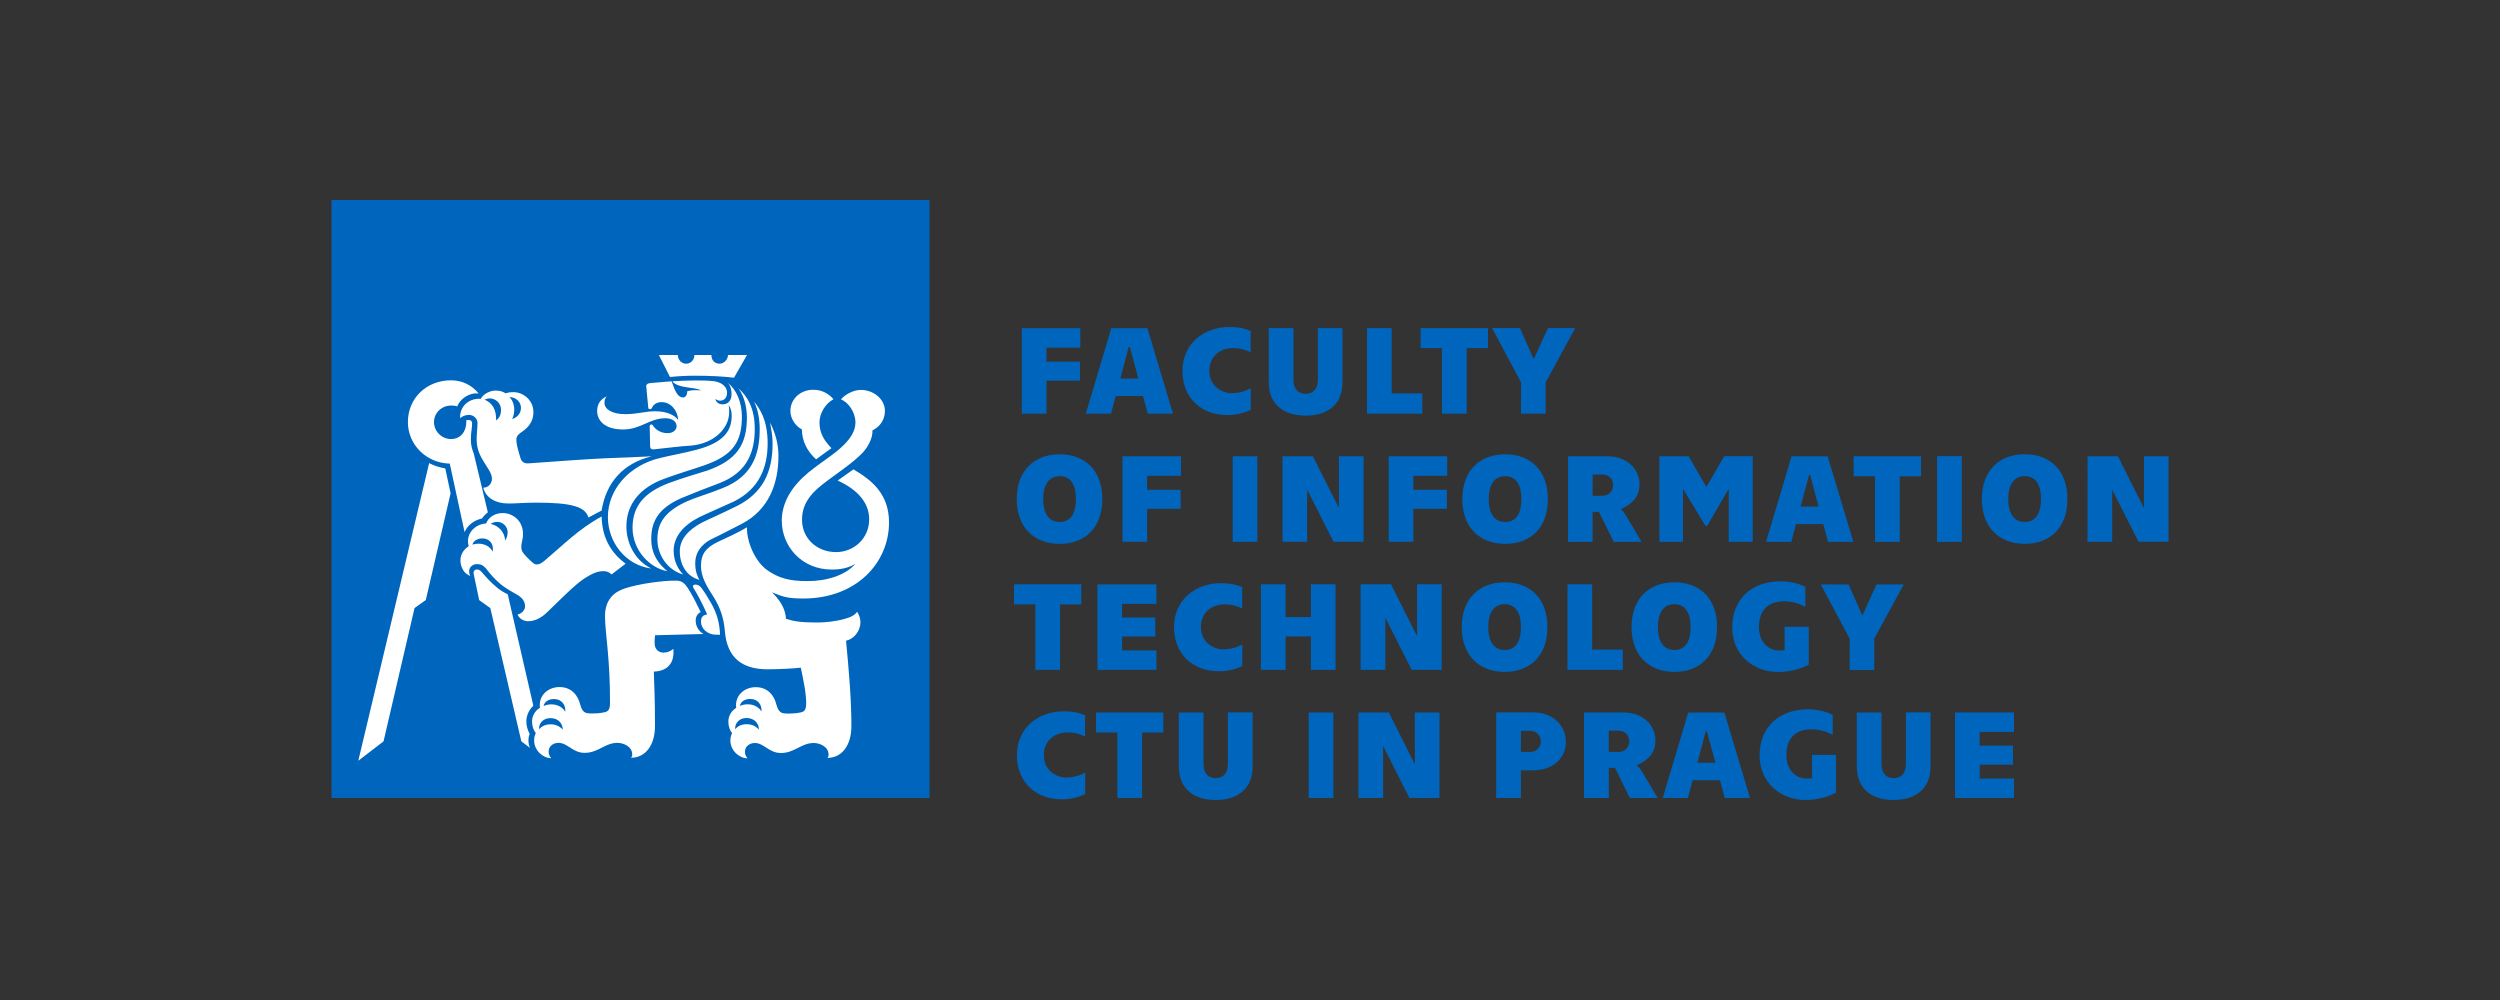 <svg xmlns="http://www.w3.org/2000/svg" viewBox="0 0 500 200"><rect x="0" y="0" width="500" height="200" fill="#333333" stroke="none"/><path d="M304.2 82.73h4.94v-6.26l5.9-10.85h-5.45l-2.8 6.12h-.1l-2.7-6.12h-5.58l5.8 10.85zm-15.8 0h4.94v-13.1h4.25v-4h-13.47v4h4.27v13.1zm-15 0h11.06v-4.05h-6.12V65.62h-4.93zm-12.27.4c4.03 0 7.37-1.93 7.37-6.7v-10.8h-4.93v10.33c0 1.94-1.06 2.8-2.44 2.8s-2.44-.86-2.44-2.8V65.62h-4.94v10.8c0 4.78 3.35 6.7 7.37 6.7m-15.75-.1c2.04 0 3.75-.54 4.78-1.07v-4.3c-.98.53-2.1.98-3.9.98-1.78 0-4.38-1.36-4.38-4.45 0-3.1 2.37-4.56 4.66-4.56 1.56 0 2.64.36 3.6.83V66.2c-1-.45-2.27-.8-4.28-.8-5.06 0-9.36 3.32-9.36 8.78 0 5.46 3.85 8.83 8.88 8.83m-21.3-7.3l1.67-6.33h.23l1.7 6.32zm5.47 7.03h5.06l-5.12-17.1h-7.22l-5.1 17.1h5.05l.94-3.54h5.46zm-25.18-17.1v17.1h4.93v-6.6h6.7v-3.8h-6.7v-2.8h6.77v-3.9h-11.7zm213.14 42.72h4.94V98.1h.07l5.2 10.25h6v-17.1h-4.92v10.2h-.08l-5.13-10.2h-6.06zm-12.55-3.97c-2.2 0-3.3-1.76-3.3-4.58 0-2.82 1.1-4.58 3.3-4.58 2.22 0 3.25 1.76 3.25 4.58 0 2.82-1.03 4.58-3.25 4.58m0 4.38c5.1 0 8.53-3.25 8.53-8.96 0-5.7-3.42-8.96-8.53-8.96-5.08 0-8.58 3.25-8.58 8.96 0 5.7 3.5 8.96 8.58 8.96m-17.54-.4h4.95V91.23h-4.94zm-12.4 0h4.94v-13.1h4.25v-4.02h-13.47v4H375v13.1zm-14.9-7.05l1.7-6.3h.23l1.68 6.3zm5.5 7.05h5.06l-5.14-17.1h-7.22l-5.1 17.1h5.05l.93-3.54h5.46zm-33.72 0h4.7V97.9h.08l4.43 7.28h.34l4.23-7.3h.08v10.48h4.8V91.24h-5.7l-3.53 6.07h-.08l-3.52-6.06h-5.84v17.1zm-13.36-9.2v-4.26h2c1.32 0 2.1 1.02 2.1 2.1 0 1.1-.78 2.14-2.1 2.14zm-4.93 9.2h4.92v-6h1.26l2.97 6h5.56l-3.13-5.28c-.33-.55-.73-1.06-.96-1.2l.04-.1c1.5-.7 3.64-1.97 3.64-4.9 0-3.06-2.44-5.63-6.44-5.63h-7.85v17.1zm-12.56-3.97c-2.2 0-3.3-1.76-3.3-4.58 0-2.82 1.1-4.58 3.3-4.58 2.2 0 3.24 1.76 3.24 4.58 0 2.82-1.03 4.58-3.24 4.58m0 4.38c5.1 0 8.53-3.25 8.53-8.96 0-5.7-3.43-8.96-8.53-8.96s-8.58 3.25-8.58 8.96c0 5.7 3.5 8.96 8.58 8.96m-23.3-17.52v17.1h4.93v-6.6h6.7v-3.8h-6.7v-2.8h6.77v-3.9h-11.7zm-21.24 17.1h4.93V98.1h.08l5.2 10.25h6v-17.1h-4.93v10.2h-.07l-5.14-10.2h-6.06v17.1zm-9.96 0h4.93v-17.1h-4.93zm-22.04-17.1v17.1h4.93v-6.6h6.7v-3.8h-6.7v-2.8h6.77v-3.9h-11.7zm-12.56 13.14c-2.2 0-3.3-1.76-3.3-4.58 0-2.82 1.1-4.58 3.3-4.58 2.22 0 3.25 1.76 3.25 4.58 0 2.82-1.04 4.58-3.26 4.58m0 4.38c5.1 0 8.53-3.25 8.53-8.96 0-5.7-3.42-8.96-8.53-8.96-5.08 0-8.58 3.25-8.58 8.96 0 5.7 3.5 8.96 8.58 8.96m158 25.22h4.92v-6.27l5.9-10.84h-5.45l-2.78 6.12h-.1l-2.7-6.12h-5.58l5.8 10.85zm-14.38.4c3.05 0 5.16-.93 6.2-1.46v-7.58h-4.82v4.64c-.35.07-.73.12-1.1.12-1.9 0-4.03-1.46-4.03-4.68 0-3.47 1.87-5.18 5.07-5.18 1.76 0 3.27.6 4.2 1.1v-4.02c-1-.46-2.67-1.08-4.93-1.08-5.8 0-9.7 3.6-9.7 9.18 0 5.6 4.34 8.96 9.12 8.96M334.88 130c-2.2 0-3.3-1.76-3.3-4.58 0-2.82 1.1-4.58 3.3-4.58 2.2 0 3.24 1.76 3.24 4.58 0 2.82-1.03 4.58-3.24 4.58m0 4.38c5.1 0 8.53-3.25 8.53-8.96 0-5.7-3.4-8.96-8.52-8.96-5.1 0-8.58 3.25-8.58 8.96 0 5.7 3.5 8.96 8.58 8.96m-21.4-.4h11.06v-4.06h-6.12v-13.06h-4.93zM300.95 130c-2.2 0-3.3-1.76-3.3-4.58 0-2.82 1.1-4.58 3.3-4.58 2.2 0 3.24 1.76 3.24 4.58 0 2.82-1.03 4.58-3.24 4.58m0 4.38c5.1 0 8.53-3.25 8.53-8.96 0-5.7-3.43-8.96-8.53-8.96s-8.6 3.25-8.6 8.96c0 5.7 3.5 8.96 8.6 8.96m-28.82-.4h4.94V123.7h.07l5.2 10.28h6v-17.12h-4.93v10.22h-.08l-5.13-10.22h-6.08zm-19.95-17.12v17.12h4.94v-6.7h5.06v6.7h4.93v-17.12h-4.94v6.55h-5.05v-6.54zm-8.5 17.4c2.04 0 3.75-.54 4.78-1.06v-4.3c-.98.52-2.1.97-3.9.97-1.8 0-4.38-1.36-4.38-4.45 0-3.1 2.37-4.55 4.66-4.55 1.56 0 2.64.35 3.6.83v-4.26c-1-.45-2.27-.8-4.28-.8-5.06 0-9.36 3.32-9.36 8.78 0 5.46 3.84 8.83 8.87 8.83m-24.18-.27h11.8v-3.9h-6.88v-2.77h6.64v-3.8h-6.64v-2.73h6.87v-3.9h-11.8zm-12.42 0h4.94v-13.1h4.25v-4.02H202.8v4h4.28zM391 159.6h11.8v-3.9h-6.86v-2.77h6.65v-3.8h-6.66v-2.74h6.87v-3.9H391zm-12.27.4c4.03 0 7.38-1.94 7.38-6.72v-10.8h-4.93v10.35c0 1.94-1.05 2.8-2.44 2.8-1.38 0-2.44-.86-2.44-2.8V142.5h-4.94v10.78c0 4.78 3.35 6.72 7.37 6.72m-17.7 0c3.04 0 5.15-.93 6.18-1.46v-7.57h-4.8v4.63c-.35.07-.73.12-1.1.12-1.9 0-4.03-1.46-4.03-4.68 0-3.47 1.86-5.18 5.06-5.18 1.76 0 3.27.6 4.2 1.1v-4.02c-1-.45-2.67-1.08-4.93-1.08-5.8 0-9.7 3.6-9.7 9.18 0 5.6 4.34 8.96 9.12 8.96m-21.56-7.45l1.68-6.3h.23l1.7 6.3zm5.48 7.05H350l-5.13-17.1h-7.22l-5.1 17.1h5.04l.93-3.55H344zm-23.2-9.2v-4.26h2c1.33 0 2.1 1.03 2.1 2.1 0 1.1-.77 2.15-2.1 2.15h-2zm-4.93 9.2h4.94v-6.02H323l2.97 6.02h5.56l-3.14-5.3c-.34-.54-.74-1.04-.97-1.2l.03-.1c1.5-.67 3.64-1.96 3.64-4.88 0-3.07-2.44-5.63-6.44-5.63h-7.85v17.1zm-12.64-9.2v-4.24h1.93c1.07 0 2.06.9 2.06 2.1 0 1.25-.98 2.13-2.07 2.13h-1.94zm-4.94 9.2h4.94v-5.54h2.5c4 0 6.5-2.54 6.5-5.68 0-3.15-2.5-5.9-6.5-5.9h-7.44zm-27.55 0h4.93v-10.27h.08l5.18 10.27h6.02v-17.1h-4.93v10.2h-.08l-5.13-10.2h-6.07v17.1zm-9.96 0h4.94v-17.1h-4.93zm-18.58.4c4.02 0 7.37-1.94 7.37-6.72v-10.8h-4.95v10.35c0 1.94-1.05 2.8-2.43 2.8-1.4 0-2.44-.86-2.44-2.8V142.5h-4.94v10.78c0 4.78 3.35 6.72 7.38 6.72m-19.65-.4h4.93v-13.1h4.25v-4H219.2v4h4.27v13.1zm-11.23.27c2.04 0 3.75-.53 4.78-1.05v-4.3c-.98.52-2.1.98-3.9.98-1.78 0-4.37-1.36-4.37-4.46 0-3.1 2.36-4.55 4.65-4.55 1.56 0 2.64.34 3.6.82v-4.25c-1-.46-2.26-.8-4.28-.8-5.06 0-9.36 3.3-9.36 8.77 0 5.46 3.85 8.83 8.88 8.83M66.3 40h119.6v119.6H66.3z" fill="#0065bd"/><path d="M163.22 91.86l3.07-2.23c-1.17-1.24-2.4-2.74-2.4-5.14 0-1.83 1.23-3.82 2.8-4.64-.83-1-2.15-1.9-4.06-1.9-2.48 0-4.55 1.8-4.55 4.22 0 1.65 1.07 3.06 2.3 3.72 0 2.32 1.08 4.4 2.82 5.96m-16.4-16.3L149.4 71h-3.8c0 .83-.76 1.74-1.67 1.74-1 0-1.65-.67-1.65-1.74h-3.4c0 1-.74 1.74-1.65 1.74-.9 0-1.66-.75-1.66-1.74h-3.8l2.23 4.4c1.74-.18 3.4-.26 5.05-.26 3.06 0 5.7.16 7.78.4m-6.96 40.42c-.4-.75-.82-1.66-.82-3.3 0-2.17 1.24-4 3.9-5.15 1.73-.82 3.05-1.56 5.37-2.72 5.46-2.82 7.37-8.1 7.37-13.58 0-2.73-.76-4.88-1.67-6.7.25 1.48.5 2.73.5 4.22 0 5.7-2 9.93-7.2 12.5-3.32 1.65-4.97 2.32-6.96 3.3-2.8 1.5-4.4 3.4-4.4 5.72 0 2.9 1.5 5.05 3.9 5.72m-3.23-1.08c-.9-.9-1.9-2.57-1.9-4.72 0-2.73 1.82-5.05 5.05-6.7 2.8-1.33 4.46-2 6.95-3.15 5.2-2.56 6.8-6.95 6.8-11.66 0-4.56-1.5-6.88-2.75-8.37.9 1.74 1.16 3.8 1.16 5.55 0 5.05-1.5 9.44-7.37 11.76-3 1.24-4.9 1.65-7.46 2.8-4.06 1.92-5.63 4.15-5.63 7.46 0 3.15 2 6.13 5.14 7.04m-3.14-.66c-1.4-1.16-3.23-3.06-3.23-6.46 0-3.56 1.5-6.2 6.13-8.2 2.98-1.24 4.55-1.82 7.37-2.9 5.96-2.23 7.2-6.62 7.2-10.92 0-4.14-1.5-6.55-3.3-8.12 1.06 1.33 1.73 3.56 1.73 5.88 0 5.46-2.07 8.53-7.95 10.6-2.4.74-4.97 1.5-7.62 2.48-4.8 1.82-7.3 4.47-7.3 8.94 0 4.64 3.57 8.12 6.97 8.7m-3.3-.58c-3.32-1.66-4.9-5.22-4.9-8.36 0-4.56 2.82-7.8 7.53-9.53 2.9-1.07 5.22-1.73 8.12-2.73 5.63-1.98 7.45-4.63 7.45-9.7 0-2.88-1.07-5.37-2.8-6.77.57.66.73 1.5.73 2.23 0 1.4-.74 2.07-1.82 2.07-.65 0-1.32-.4-1.4-1.08.33.25.58.34.92.34.9 0 1.4-.66 1.4-1.57 0-1.4-1.32-2.15-2.65-2.32-1.16-.15-2.4-.15-3.8-.15s-2.74.08-4.48.16c1.07 1.5 4.63 1.1 5.7 1.84-.9-.1-1.82-.1-2.73.16 0 .58-.25 1.24-.83 1.24-1.07 0-1.57-1.16-2.3-3.23l-4.24.35c-.66.08-.9.33-.82.82l.4 4.14c0 .18.18.26.34.26.17 0 .33-.08.42-.33.16-.33.66-1.08 1.9-1.08 1.82 0 3.23 1.66 3.3 3.56-.65-.9-2.14-1.73-4.63-1.73-1.9 0-3.46.58-5.95.58-2.65 0-4.14-1-4.14-2.23 0-.58.1-.9.43-1.33-1.08.5-1.9 1.4-1.9 2.9 0 1.8 1.32 3.72 5.2 3.72 3.57 0 5.23-2.24 8.45-2.24 1.5 0 2.24.75 2.24 1.58 0 .74-.66 1.4-1.82 1.4-1.4 0-2.4-.74-2.9-1.5-.08-.15-.16-.23-.33-.23-.25 0-.33.16-.33.33l.08 3.97c0 .5.25.75.83.66 2.48-.26 5.05-.6 7.45-.75 4.47-.42 7.54-3.4 7.54-6.7 0-.5 0-.92-.1-1.42.43.67.6 1.33.6 2.16 0 3.05-1.66 5.37-6.96 6.78-2.82.74-4.9 1.07-7.3 1.65-6.36 1.5-10.5 6.38-10.5 11.84 0 5.05 3.56 9.6 8.6 10.27m-27.73-29.9c.33-.74.4-1.4.4-1.9 0-1.07-.48-2.07-.98-2.48 1.24 0 2.32.9 2.32 2.15 0 1.17-.76 1.92-1.75 2.25m15.23 19.7l2.65-1.4c.9-5.55 4.23-9.44 10.02-10.85-3.06.17-5.7.25-9.44.4-3.96.18-10.5.68-15.06 1-.9.1-1.5-.24-1.73-1-.24-.8-.74-2.4-.82-3.3-.1-.74.08-1.24.74-1.74 1.33-.9 2.65-1.98 2.65-4.22 0-2.4-2.07-3.97-3.97-3.97-.66 0-1.16.08-1.58.24-.5-.3-1-.56-1.98-.56-1.4 0-2.65.9-2.98 1.65-2.4-.17-4.3 1.57-4.14 3.88.33-.33 1-.66 1.74-.66.9 0 1.73.66 1.73 1.66 0 .9-.17 2.07-.17 3.3 0 3.82 3.06 5.8 3.06 7.8 0 1-.75 1.8-1.75 1.8.58 2.08 2.5 3.16 5.05 3.16 1.66 0 3.15-.17 5.55-.17 6.87 0 9.85.75 10.43 2.98m25.5 23.44h.84c-.1-2.66-.75-4.5-1.83-6.4-.6-1.07-1.33-2.22-1.9-2.97-.34-.5-.76-.66-1.25-.66-.34 0-.58.25-.34.66.68 1.08 1.6 2.73 2.75 5.3-1 .16-1.24.66-1.24 1.5 0 1.3 1.25 2.56 2.98 2.56M99.22 84.07c.08-2.32-.9-3.56-2.32-4.14.25-.08.58-.25 1.08-.25 1.08 0 2.23.9 2.23 2.3 0 .76-.23 1.58-.98 2.08m53.07 58.3c-.34-.76-1.4-1.5-2.74-1.5-.74 0-1.24.16-1.57.33.07-.65.73-1.4 2.06-1.4 1.57 0 2.4 1.24 2.23 2.57m-.5 3.56c-.5-.58-1.33-1.08-2.4-1.08-1.33 0-2 .58-2.32 1-.17-1 .66-2.24 2.23-2.24 1.67 0 2.5 1.17 2.5 2.33m-58.87-39.5c.58-1.4 1.9-2.4 3.48-2.73.34-.5.75-.9 1.17-1.24L94.75 90.7c-.33-.82-.58-1.65-.58-2.8 0-1.25.25-2.5.25-3.16 0-.58-.33-.74-.66-.74-.25 0-.42 0-.5.08v.33c0 1.92-1.16 3.4-3.06 3.4-1.9 0-3.4-1.57-3.4-3.4 0-1.8 1.5-3.3 3.4-3.3.33 0 .74 0 1.24.17.58-1.5 2.4-2.82 4.3-2.57-1.32-1.66-3.3-2.65-5.54-2.65-4.8 0-8.62 3.48-8.62 8.36 0 4.56 3.73 8.2 8.37 8.3zm12.83 17.8c1.24 0 2.57-.66 3.8-1.9 2.25-2.15 5.4-5.38 7.3-6.62 1.65-1.07 2.73-1.48 3.8-1.48.67 0 1.17.16 1.66.66l2.82-2.15c-3.23-2.4-4.72-5.55-4.8-9.44-4.48 2.4-7.7 5.7-11.43 8.85-.66.5-1 .74-1.57.74-.58 0-1.07-.6-2.07-1.58-.82-.83-1-1.33-1-1.9 0-1 .34-1.33.34-2.65 0-2.65-2.07-4.15-4.05-4.15-1.66 0-2.9.92-3.32 2.08-2.23.16-3.64 1.82-3.64 3.55 0 .42.07.75.16 1-.83.5-1.66 1.5-1.66 2.8 0 1.42.74 2.75 2 3.16-.18-.24-.26-.57-.26-.98 0-.75.66-1.4 1.57-1.4.76 0 1.25.24 1.83.9.75 1 1.5 1.9 2.74 2.98 1.16 1 2.48 1.66 3.72 2.4.74.5 1.32 1.16 1.32 2.16 0 .66-.5 1.4-1.5 1.65.42.92 1.25 1.34 2.24 1.34m-4.72-16.15c-.08-1.67-1.32-3-2.9-3.32.25-.17.67-.4 1.33-.4 1.16 0 2.07.98 2.07 2.05 0 .83-.25 1.25-.5 1.66m9.2 43.54c-.34-.4-.5-.83-.5-1.32 0-1 .82-1.74 1.98-1.74 1.82 0 2.82 2 5.22 2 2.73 0 4.06-2 6.54-2 1.24 0 2.98.74 2.98 2.32 0 .25-.08.5-.25.66 2.83 0 4.8-2.4 4.8-6.38 0-5.54-.15-7.78-.23-10.84 2.15-.1 4.22-1.16 3.9-4.56-.6.5-1.25.75-2 .75-1 0-1.74-.75-1.74-1.82 0-.5 0-1.07.08-1.65l9.7-.25c-.9-.5-1.57-1.5-1.57-2.65 0-.82.33-1.4 1-1.74-.92-1.9-1.66-3.38-2.57-4.8-.5-.73-1.08-1.48-2.24-1.48-2.57-.08-7.78.66-10.43 1.58-2 .66-3.9 2.15-3.9 5.54 0 3.15 1.07 8.7 1 17.4 0 1.23-.34 1.65-1.1 1.8-.65.18-2.4.34-3.46.18-.58-.1-1.08-.5-1.4-1.74-.43-1.74-1.67-3.48-4.15-3.48-2.25 0-4.23 1.66-3.9 4.14-1.08.66-1.58 1.74-1.58 2.73 0 1 .33 1.83.75 2.32-.25.57-.33.9-.33 1.48 0 2.07 1.82 3.56 3.4 3.56m-11.68-41.3c-.5-1-1.58-1.6-2.82-1.6-.5 0-.9.1-1.24.18.17-.66.9-1.24 2-1.24 1.4 0 2.3 1.07 2.06 2.65m14.5 32.04c-.34-.75-1.42-1.5-2.74-1.5-.75 0-1.25.17-1.58.34.08-.65.75-1.4 2.07-1.4 1.58 0 2.4 1.24 2.25 2.57m-7.04 7.2c-.24-.5-.32-1-.32-1.5s.08-.9.25-1.3c-.42-.76-.67-1.6-.67-2.5 0-1.24.6-2.4 1.4-3.14l-5.12-22.28c-.83-.4-1.66-.9-2.32-1.5-1.16-.98-1.82-1.72-2.9-2.97-.33-.33-.58-.5-.9-.5-.5 0-.84.34-.67 1l1.08 5.13 2.23 1.6 6.2 26.65zm6.55-3.64c-.5-.58-1.32-1.08-2.4-1.08-1.33 0-2 .58-2.32 1-.16-1 .66-2.24 2.24-2.24 1.65 0 2.48 1.17 2.48 2.33m-40.9 6.2l5.05-3.88 6.2-26.66 2.25-1.6 4.96-21.35-1.06-4.97c-1.25-.24-2.32-.57-3.23-1.07zm77.83-.5c-.33-.4-.5-.82-.5-1.3 0-1 .83-1.75 2-1.75 1.8 0 2.8 2 5.2 2 2.74 0 4.06-2 6.55-2 1.24 0 2.98.74 2.98 2.32 0 .25-.08.5-.24.66 2.82 0 4.8-2.4 4.8-6.38 0-5.3-.5-11.17-1.07-17.05 1.48-.33 2.88-1.82 2.88-3.73 0-.66-.24-1.4-.66-2.07-.4.58-1.16 1.08-2.4 1.4-1.74.5-3.9.75-5.47.75-3.55 0-4.7-.24-6.37-.74-.08-2.24-1.5-4.06-2.8-5.3 2.05.83 2.97 1.24 6.28 1.24 10.6 0 17.14-7.12 17.14-15.23 0-5.88-3.73-8.6-7.12-10.6l-3.15 2.24c3.8 1.72 6.3 4.3 6.3 7.77 0 3.8-3.07 6.54-6.63 6.54-3.8 0-6.8-2.72-6.8-6.45 0-2.8 1.33-4.88 3.82-6.87 2.48-2 6.3-4.4 8.36-6.62 1.08-1.17 2-3 1.9-4.4 1.4-.66 2.5-2.06 2.5-3.9 0-2.4-2.33-4.2-4.8-4.2-1.5 0-3.16.9-4 1.9 1.5.58 2.9 2.56 2.9 4.63 0 1.73-1.07 3.22-2.3 4.46-1.9 1.9-4.4 3.32-7.13 5.55-3.3 2.74-5.3 5.97-5.3 9.62 0 5.05 3.9 9.77 10.02 9.77 2 0 3.56-.43 4.72-1.17-2 2.32-5.72 3.48-9.6 3.48-3.4 0-5.73-.5-8.2-2.3-2.25-1.67-4-5.56-3.9-8.46-1.82 1.08-3.98 2.07-5.8 2.9-2.57 1.24-3.4 2.57-3.4 4.8 0 2.98 2.08 5.3 3 7.04 1.23 2.23 1.64 4.22 1.8 6.3.5 5.04 3.4 7.36 8.54 7.36 2.32 0 5.38-.17 6.62-.33.5 2.33 1.08 5.06 1.08 7.13 0 1.24-.33 1.66-1.08 1.82-.66.17-2.4.33-3.48.17-.58-.1-1.07-.5-1.4-1.74-.42-1.74-1.66-3.48-4.14-3.48-2.24 0-4.23 1.66-3.9 4.14-1.07.66-1.57 1.74-1.57 2.73 0 1 .33 1.83.75 2.32-.25.57-.34.9-.34 1.48 0 2.07 1.83 3.56 3.4 3.56" fill="#fff"/></svg>